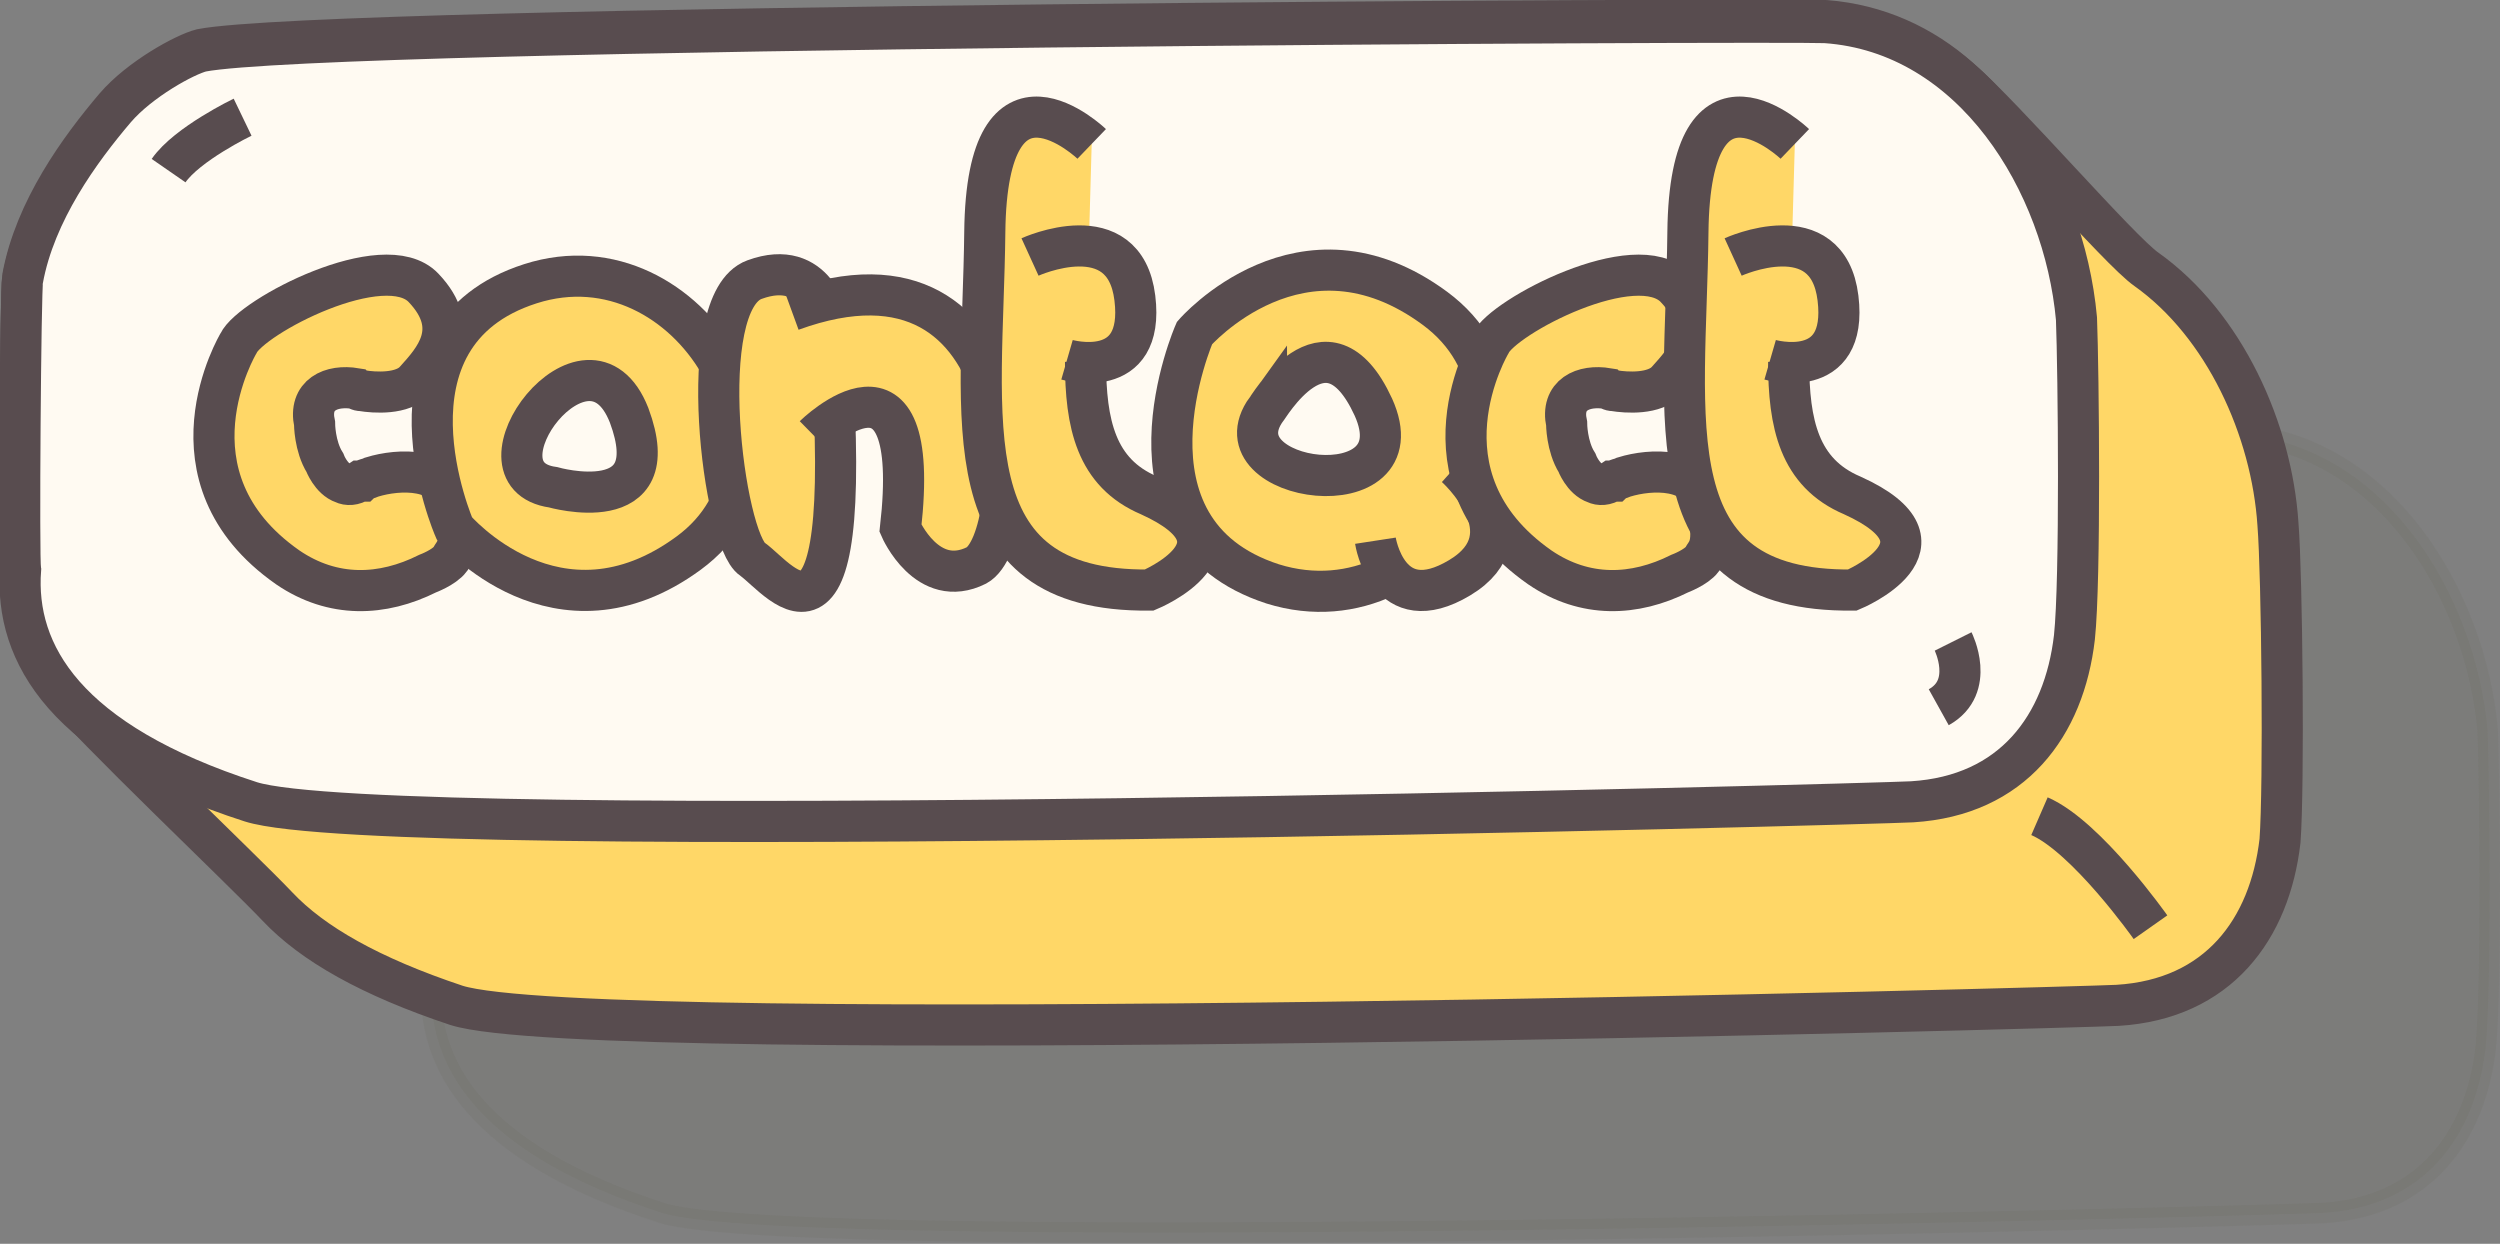 <?xml version="1.0" encoding="utf-8"?>
<!-- Generator: Adobe Illustrator 22.1.0, SVG Export Plug-In . SVG Version: 6.00 Build 0)  -->
<svg version="1.1" id="Layer_1" xmlns="http://www.w3.org/2000/svg" xmlns:xlink="http://www.w3.org/1999/xlink" x="0px" y="0px"
	 viewBox="0 0 121.6 60.5" style="enable-background:new 0 0 121.6 60.5;" xml:space="preserve">
<rect x="0" y="0" width="121.6" height="60.5" fill="#808080" stroke="none"/>
<style type="text/css">
	.st0{opacity:0.1;fill:#5D5C4C;stroke:#5D5C4C;stroke-linecap:round;stroke-miterlimit:10;enable-background:new    ;}
	.st1{fill:#FFD767;stroke:#584C4F;stroke-width:2;stroke-miterlimit:10;}
	.st2{fill:#FFFAF2;stroke:#584C4F;stroke-width:2;stroke-miterlimit:10;}
</style>
<g id="Layer_5">
</g>
<g id="Layer_3">
</g>
<path id="XMLID_2388_" class="st0" d="M108.8,21.1c-1.9-0.1-72.8,0.2-79,1.4c-0.8,0.2-3,1.4-4.2,2.8c-1.7,2-3.9,5-4.5,8.3
	C21,34,20.9,47.3,21,47.7c-0.3,4.1,2.2,8.4,11.2,11.3c6.6,2.1,79.1,0.1,80.8,0c4.9-0.3,7.4-3.7,7.9-8c0.3-2.8,0.2-12.9,0.1-15.5
	C120.4,28.9,116,21.6,108.8,21.1z"/>
<path class="st1" d="M110.8,25.5c-0.3-4.6-2.6-9.7-6.4-12.4c-1.3-0.9-6.9-7.4-9.1-9.3c-1.8-1.6-4-2.6-6.5-2.8
	C86.9,0.9,16,1.2,9.8,2.4C9,2.6,6.8,3.8,5.6,5.2c-1.7,2-3.9,5-4.5,8.3C1,13.9,0.9,27.2,1,27.6c-0.1,2,0.4,3.9,1.9,5.8
	s8.9,8.9,10.6,10.7s4.5,3.4,8.7,4.8c6.6,2.1,79.1,0.1,80.8,0c4.9-0.3,7.4-3.7,7.9-8C111.1,38.2,111,28,110.8,25.5z"/>
<g id="XMLID_2366_">
	<g>
		<path id="XMLID_2369_" class="st2" d="M88.8,1.1C86.9,1,16,1.3,9.8,2.5C9,2.7,6.8,3.9,5.6,5.3c-1.7,2-3.9,5-4.5,8.3
			C1,14,0.9,27.3,1,27.7C0.7,31.8,3.2,36.1,12.2,39c6.6,2.1,79.1,0.1,80.8,0c4.9-0.3,7.4-3.7,7.9-8c0.3-2.8,0.2-12.9,0.1-15.5
			C100.4,8.9,96,1.6,88.8,1.1z"/>
		<path id="XMLID_2368_" class="st2" d="M95,31.2c0,0,1.1,2.2-0.7,3.2"/>
		<path id="XMLID_2367_" class="st2" d="M11.8,5.7c0,0-2.7,1.3-3.6,2.6"/>
	</g>
</g>
<path id="XMLID_2365_" class="st1" d="M104.6,45.1c0,0-3.1-4.4-5.4-5.4"/>
<g>
	<path id="XMLID_4277_" class="st1" d="M14,27.6c-6.3-4.4-2.4-10.9-2.4-10.9c0.6-1.3,7.1-4.7,9-2.7l0,0c1.9,2,0.5,3.5-0.4,4.5
		c-0.6,0.7-2,0.6-2.6,0.5c-0.2,0-0.3-0.1-0.3-0.1c-1.2-0.2-2.3,0.3-2,1.7c0,0,0,1.1,0.5,1.9l0,0c0,0,0.3,0.8,0.9,1
		c0.2,0.1,0.5,0.1,0.8-0.1c0,0,0,0,0.1,0c0.1-0.1,0.3-0.1,0.5-0.2c1.3-0.4,3.6-0.5,4,1.3c0.5,2.1,0,2.3-0.2,2.7c0,0,0,0,0,0
		c-0.3,0.4-1.1,0.7-1.1,0.7l0,0C18.6,29,16.2,29.1,14,27.6z"/>
	<path id="XMLID_4286_" class="st1" d="M25.8,13.8c-7.8,2.5-3.7,11.9-3.7,11.9s5,5.9,11.4,1.2C39.9,22.2,33.6,11.3,25.8,13.8z
		 M26.9,23.7c-4.3-0.6,1.7-8.6,3.7-3.5C32.5,25.3,26.9,23.7,26.9,23.7z"/>
	<g id="XMLID_4600_">
		<g id="XMLID_4329_">
			<path id="XMLID_4335_" class="st1" d="M65.7,16"/>
			<path id="XMLID_4332_" class="st1" d="M69.8,15c-6.5-4.8-11.7,1.2-11.7,1.2s-4.2,9.6,3.8,12.2C69.9,30.9,76.3,19.8,69.8,15z
				 M66.8,19.8c2.3,5.1-7.8,3.7-5.2,0.1C61.6,20,64.5,14.8,66.8,19.8z"/>
			<path id="XMLID_4331_" class="st1" d="M67.2,14.4"/>
		</g>
		<path id="XMLID_4330_" class="st1" d="M66.9,26.3c0,0,0.6,3.9,4.1,1.8s-0.2-5.4-0.2-5.4"/>
	</g>
	<g id="XMLID_4355_">
		<path id="XMLID_4361_" class="st1" d="M40.3,15.6c0,0-0.6-3.1-3.6-2c-3,1.1-1.5,12.7-0.1,13.6C38,28.2,41.8,33.7,40.3,15.6z"/>
		<path id="XMLID_4360_" class="st1" d="M39.6,21.2c0,0,5.3-5.2,4.2,4.5c0,0,1.3,3,3.7,1.8c2.4-1.3,2.8-16.7-9-12.4"/>
	</g>
	<g id="XMLID_4556_">
		<path id="XMLID_4377_" class="st1" d="M53.1,7c0,0-5.1-4.9-5.2,4.3c-0.1,9.1-1.8,17.5,8,17.4c0,0,5.3-2.2,0-4.6
			c-2.6-1.1-3.1-3.5-3.1-6.5"/>
		<path id="XMLID_4378_" class="st1" d="M51.9,17.5c0,0,3.8,1.1,3.3-3s-5.1-2-5.1-2"/>
	</g>
	<path id="XMLID_1_" class="st1" d="M74.9,27.6c-6.3-4.4-2.4-10.9-2.4-10.9c0.6-1.3,7.1-4.7,9-2.7l0,0c1.9,2,0.5,3.5-0.4,4.5
		c-0.6,0.7-2,0.6-2.6,0.5c-0.2,0-0.3-0.1-0.3-0.1c-1.2-0.2-2.3,0.3-2,1.7c0,0,0,1.1,0.5,1.9l0,0c0,0,0.3,0.8,0.9,1
		c0.2,0.1,0.5,0.1,0.8-0.1c0,0,0,0,0.1,0c0.1-0.1,0.3-0.1,0.5-0.2c1.3-0.4,3.6-0.5,4,1.3c0.5,2.1,0,2.3-0.2,2.7c0,0,0,0,0,0
		c-0.3,0.4-1.1,0.7-1.1,0.7l0,0C79.5,29,77.1,29.1,74.9,27.6z"/>
	<g id="XMLID_2_">
		<path id="XMLID_4_" class="st1" d="M87.3,7c0,0-5.1-4.9-5.2,4.3s-1.8,17.5,8,17.4c0,0,5.3-2.2,0-4.6c-2.6-1.1-3.1-3.5-3.1-6.5"/>
		<path id="XMLID_3_" class="st1" d="M86.1,17.5c0,0,3.8,1.1,3.3-3s-5.1-2-5.1-2"/>
	</g>
</g>
</svg>
